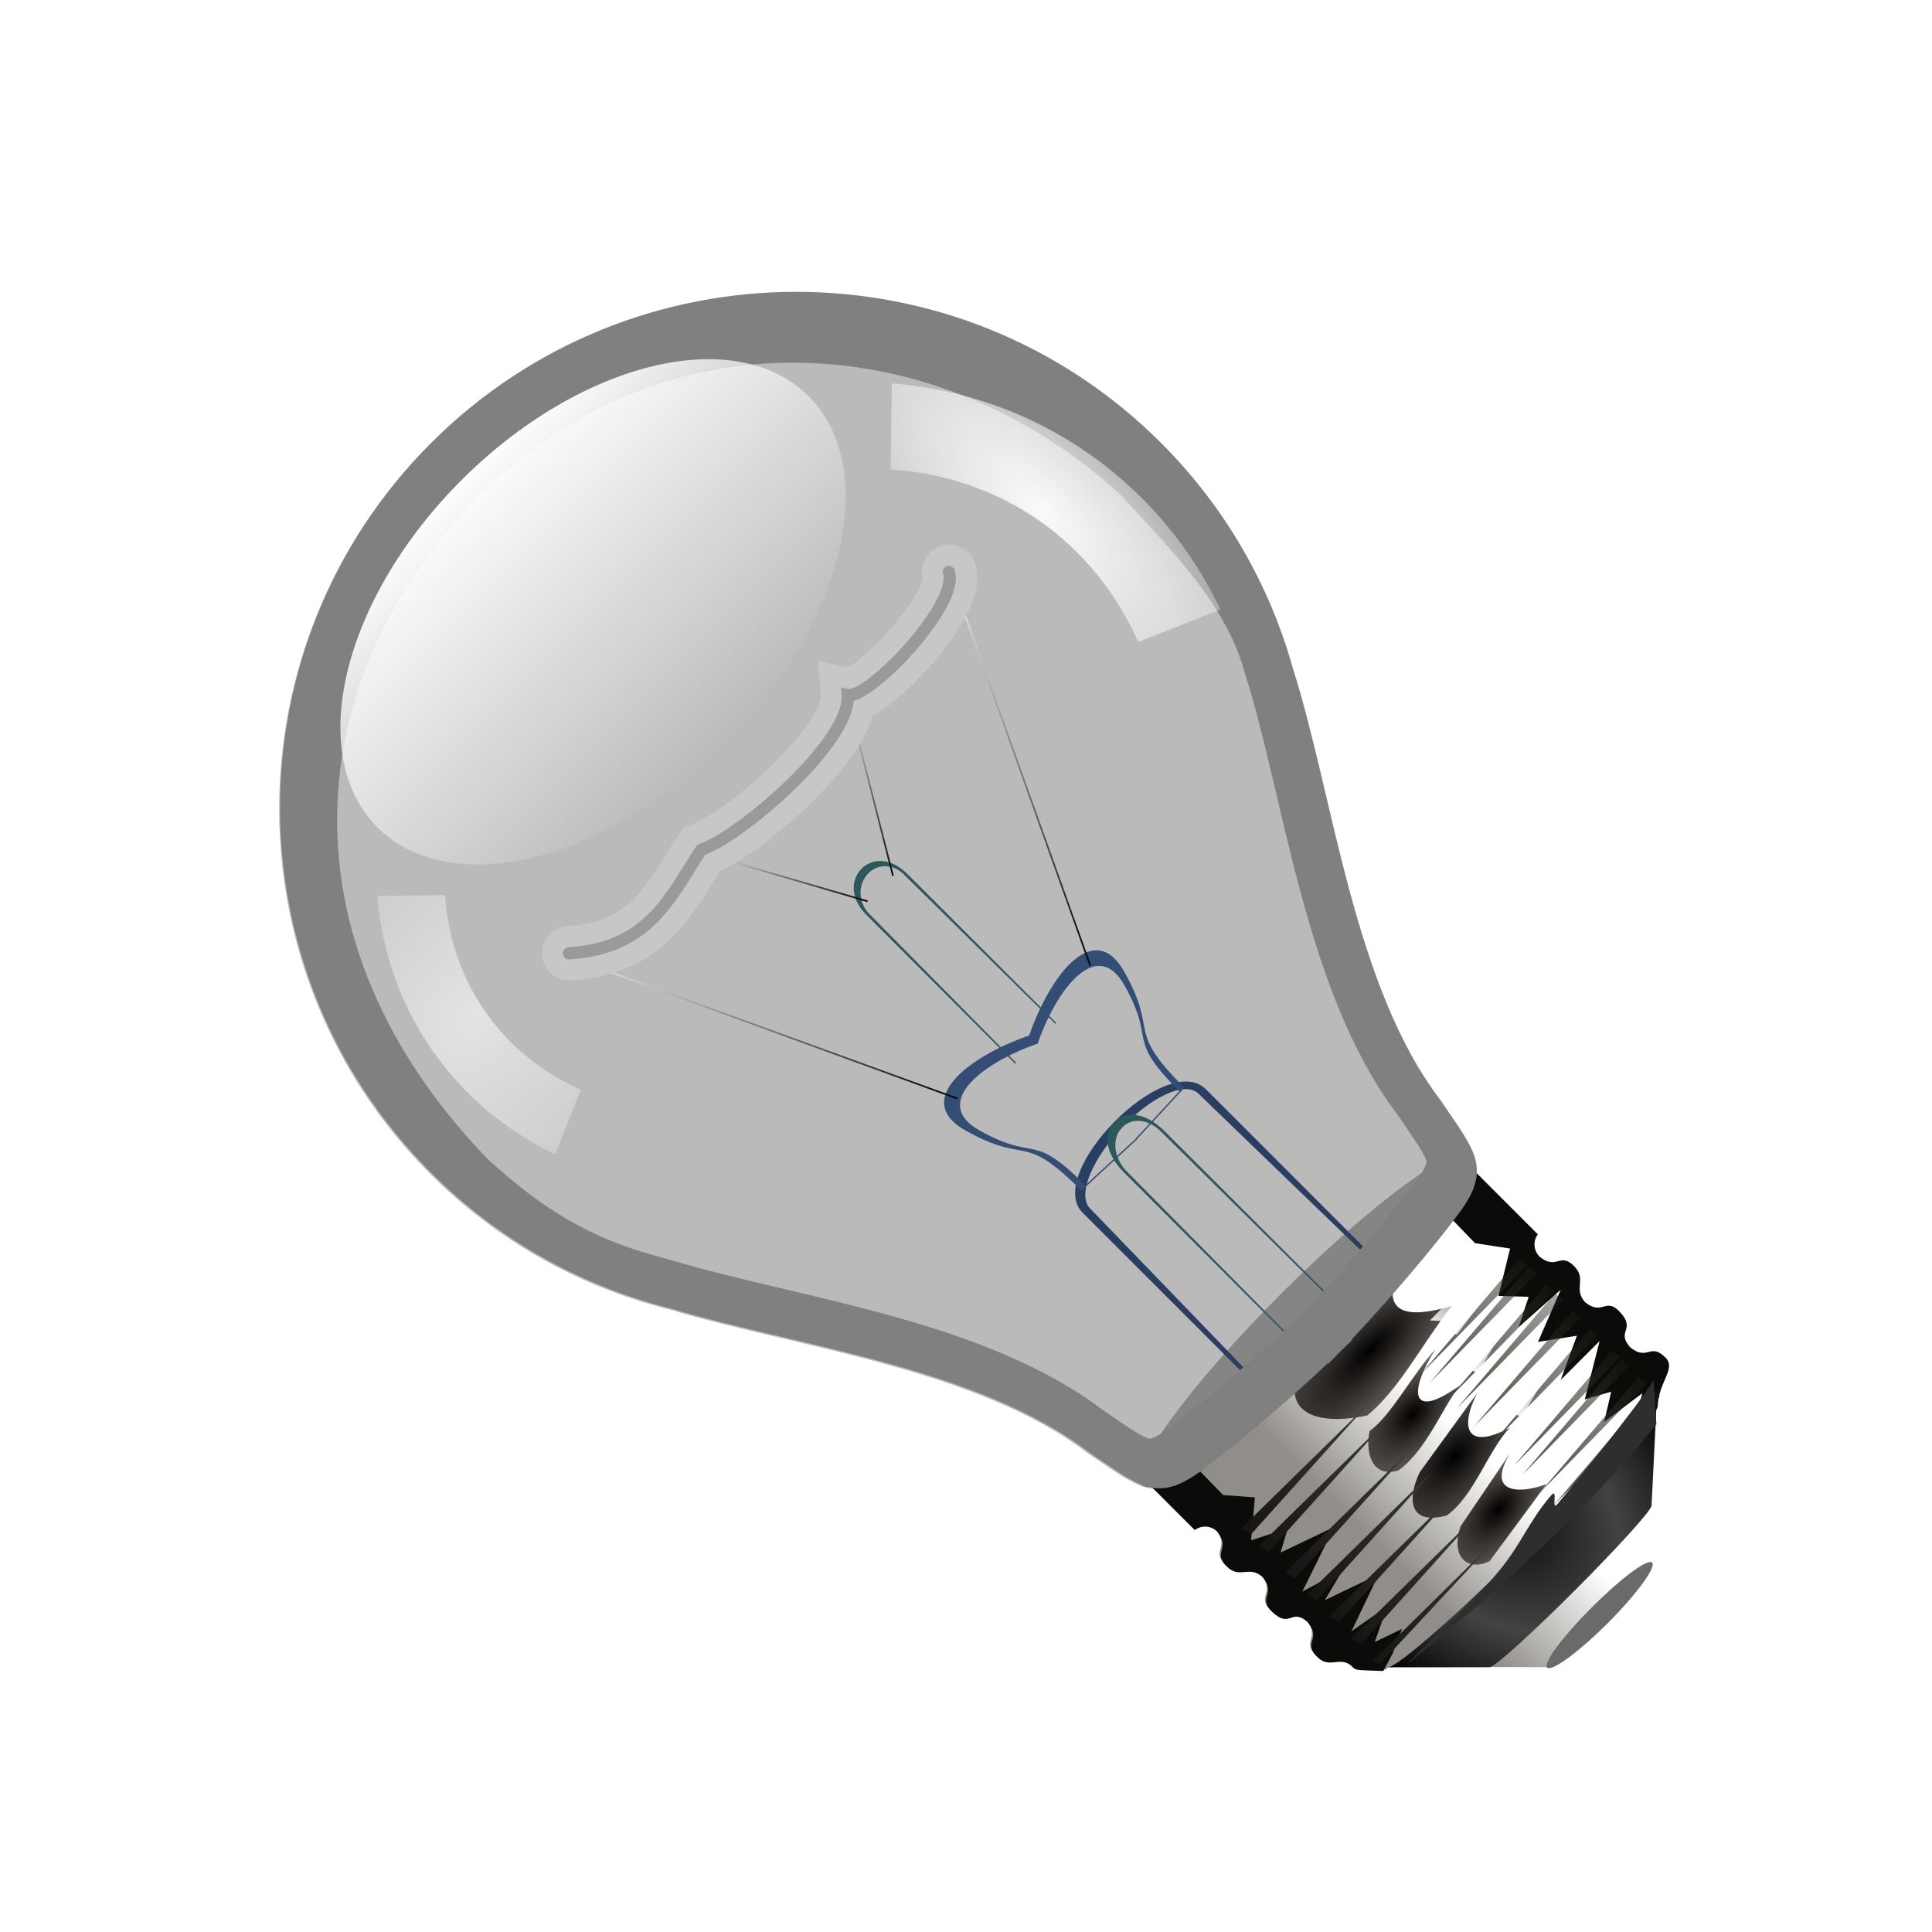 <?xml version="1.0" encoding="UTF-8" standalone="no"?>
<!-- Created with Inkscape (http://www.inkscape.org/) -->

<svg
   xmlns:dc="http://purl.org/dc/elements/1.1/"
   xmlns:cc="http://creativecommons.org/ns#"
   xmlns:rdf="http://www.w3.org/1999/02/22-rdf-syntax-ns#"
   xmlns:svg="http://www.w3.org/2000/svg"
   xmlns="http://www.w3.org/2000/svg"
   xmlns:xlink="http://www.w3.org/1999/xlink"
   xmlns:sodipodi="http://sodipodi.sourceforge.net/DTD/sodipodi-0.dtd"
   xmlns:inkscape="http://www.inkscape.org/namespaces/inkscape"
   width="256"
   height="256"
   id="svg2"
   version="1.1"
   inkscape:version="0.48.2 r9819"
   sodipodi:docname="ARSnova_aus.svg"
   inkscape:export-filename="/home/pcvolkmer/Dokumente/ARSnova/ARSnova_aus.png"
   inkscape:export-xdpi="90"
   inkscape:export-ydpi="90">
  <defs
     id="defs4">
    <linearGradient
       id="linearGradient3816">
      <stop
         id="stop3818"
         offset="0"
         style="stop-color:#ffffff;stop-opacity:1;" />
      <stop
         id="stop3822"
         offset="1"
         style="stop-color:#f5f5f5;stop-opacity:1;" />
    </linearGradient>
    <linearGradient
       id="linearGradient3794">
      <stop
         id="stop3814"
         offset="0"
         style="stop-color:#f0f0f0;stop-opacity:1;" />
      <stop
         style="stop-color:#f0f0f0;stop-opacity:1;"
         offset="0.25"
         id="stop3826" />
      <stop
         style="stop-color:#b6b6b6;stop-opacity:1;"
         offset="1"
         id="stop3798" />
    </linearGradient>
    <radialGradient
       inkscape:collect="always"
       xlink:href="#linearGradient3816"
       id="radialGradient3802"
       cx="127.5"
       cy="794.335"
       fx="127.5"
       fy="794.335"
       r="127.5"
       gradientTransform="matrix(0.996,0,0,0.436,1.497,483.443)"
       gradientUnits="userSpaceOnUse" />
    <radialGradient
       inkscape:collect="always"
       xlink:href="#linearGradient3794"
       id="radialGradient3812"
       cx="127.5"
       cy="1073.589"
       fx="127.5"
       fy="1073.589"
       r="127.5"
       gradientTransform="matrix(1.324,0,0,0.708,-40.339,256.859)"
       gradientUnits="userSpaceOnUse" />
    <radialGradient
       inkscape:collect="always"
       xlink:href="#linearGradient2923"
       id="radialGradient3697"
       gradientUnits="userSpaceOnUse"
       gradientTransform="matrix(0.458,0,0,0.689,67.583,-200.677)"
       cx="-7"
       cy="455.308"
       fx="-7"
       fy="455.308"
       r="30.969" />
    <linearGradient
       id="linearGradient2923">
      <stop
         style="stop-color:#000000;stop-opacity:1;"
         offset="0"
         id="stop2925" />
      <stop
         id="stop2931"
         offset="0.535"
         style="stop-color:#434343;stop-opacity:1;" />
      <stop
         style="stop-color:#000000;stop-opacity:1;"
         offset="1"
         id="stop2927" />
    </linearGradient>
    <linearGradient
       inkscape:collect="always"
       xlink:href="#linearGradient2915"
       id="linearGradient3694"
       gradientUnits="userSpaceOnUse"
       gradientTransform="matrix(0.458,0,0,0.458,67.583,-114.052)"
       x1="-24.796"
       y1="488.734"
       x2="-2.207"
       y2="488.734" />
    <linearGradient
       id="linearGradient2915">
      <stop
         style="stop-color:#918e89;stop-opacity:1;"
         offset="0"
         id="stop2917" />
      <stop
         style="stop-color:#ffffff;stop-opacity:1;"
         offset="1"
         id="stop2919" />
    </linearGradient>
    <mask
       maskUnits="userSpaceOnUse"
       id="mask4734">
      <path
         inkscape:connector-curvature="0"
         id="path4736"
         d="m -149.328,230.115 c -45.805,0 -82.969,37.164 -82.969,82.969 0,15.38 4.196,29.788 11.498,42.142 0.173,0.293 0.325,0.593 0.502,0.884 10.075,18.556 28.083,41.46 31.003,63.512 1.863,9.459 1.751,13.585 10.709,14.916 7.583,1.127 18.168,1.893 26.581,2.151 l 0,0.12 c 0.849,0 1.788,-0.032 2.725,-0.048 0.937,0.016 1.876,0.048 2.725,0.048 l 0,-0.12 c 8.413,-0.258 18.998,-1.024 26.581,-2.151 8.957,-1.331 8.822,-5.456 10.685,-14.916 3.039,-22.957 22.476,-46.845 32.246,-65.782 6.805,-12.039 10.709,-25.949 10.709,-40.755 0,-45.805 -37.188,-82.969 -82.993,-82.969 z"
         style="opacity:0.959;fill:url(#linearGradient4738);fill-opacity:1;stroke:none" />
    </mask>
    <linearGradient
       inkscape:collect="always"
       xlink:href="#linearGradient4708"
       id="linearGradient4738"
       gradientUnits="userSpaceOnUse"
       x1="-149.316"
       y1="230.115"
       x2="-149.316"
       y2="436.968" />
    <linearGradient
       inkscape:collect="always"
       id="linearGradient4708">
      <stop
         style="stop-color:#ffffff;stop-opacity:1;"
         offset="0"
         id="stop4710" />
      <stop
         style="stop-color:#ffffff;stop-opacity:0;"
         offset="1"
         id="stop4712" />
    </linearGradient>
    <mask
       maskUnits="userSpaceOnUse"
       id="mask4728">
      <path
         inkscape:connector-curvature="0"
         id="path4730"
         d="m 398.587,118.956 c -44.734,0 -81.028,56.067 -81.028,125.172 0,23.204 4.097,44.94 11.229,63.578 0.169,0.443 0.317,0.895 0.49,1.334 9.839,27.995 27.427,62.55 30.278,95.817 1.819,14.271 1.71,20.495 10.458,22.503 7.405,1.7 17.743,2.856 25.959,3.246 l 0,0.18 c 0.829,0 1.746,-0.048 2.661,-0.072 0.915,0.025 1.832,0.072 2.661,0.072 l 0,-0.18 c 8.216,-0.389 18.554,-1.546 25.959,-3.246 8.748,-2.008 8.616,-8.232 10.435,-22.503 2.968,-34.634 21.95,-70.673 31.492,-99.243 6.645,-18.162 10.458,-39.148 10.458,-61.486 0,-69.105 -36.318,-125.172 -81.052,-125.172 z"
         style="opacity:0.959;fill:url(#linearGradient4732);fill-opacity:1;stroke:none" />
    </mask>
    <linearGradient
       inkscape:collect="always"
       xlink:href="#linearGradient4708"
       id="linearGradient4732"
       gradientUnits="userSpaceOnUse"
       x1="-149.316"
       y1="230.115"
       x2="-149.316"
       y2="436.968"
       gradientTransform="matrix(0.977,0,0,1.509,544.422,-228.209)" />
    <clipPath
       clipPathUnits="userSpaceOnUse"
       id="clipPath3104">
      <path
         inkscape:connector-curvature="0"
         sodipodi:nodetypes="cccscscscccsccscscscccssccccscccccsc"
         id="path3106"
         d="m -43.781,455.062 0,10.625 c 1.338,0.197 2.375,1.327 2.375,2.719 -0.393,3.611 -2.98,1.673 -2.875,5.188 0.084,2.802 2.697,2.221 2.875,5.156 -0.393,3.611 -3.05,1.677 -2.875,5.188 0.191,3.821 2.649,1.528 2.875,5.062 -0.393,3.611 -2.98,1.642 -2.875,5.156 0.084,2.802 2.971,2.259 2.875,5.188 0,0.673 0.487,1.035 3.469,4.25 l 0.5,0 c 1.545,1.061 14.393,1.906 30,1.906 15.607,0 28.83,-0.221 30.375,-1.281 l -0.031,0 c 2.884,-2.704 6.406,-2.11 6.406,-4.656 0,-3.5 -2.451,-1.545 -2.844,-5.156 0.226,-3.534 2.653,-1.273 2.844,-5.094 0.175,-3.51 -2.451,-1.545 -2.844,-5.156 0.178,-2.936 2.76,-2.385 2.844,-5.188 0.105,-3.515 -2.451,-1.545 -2.844,-5.156 2e-5,-1.392 1.006,-2.553 2.344,-2.75 l 0,-15.781 c 0,1.395 -16.25,2.531 -36.25,2.531 -20,-10e-6 -36.219,-1.136 -36.219,-2.531 0,-0.078 0.058,-0.143 0.156,-0.219 l -0.281,0 z m 18,60.094 6.656,6.688 c 0.443,0.316 5.509,0.562 11.687,0.562 5.974,0 10.903,-0.261 11.625,-0.562 l 0.031,0 c 0.04,-0.021 0.062,-0.042 0.062,-0.062 l 6.594,-6.562 -0.062,0 c -1.134,0.474 -8.863,0.844 -18.25,0.844 -9.709,-5e-5 -17.647,-0.41 -18.344,-0.906 z"
         style="fill:url(#linearGradient3108);fill-opacity:1;stroke:none" />
    </clipPath>
    <filter
       color-interpolation-filters="sRGB"
       inkscape:collect="always"
       id="filter3094">
      <feGaussianBlur
         inkscape:collect="always"
         stdDeviation="2.175"
         id="feGaussianBlur3096" />
    </filter>
    <mask
       maskUnits="userSpaceOnUse"
       id="mask4722">
      <path
         inkscape:connector-curvature="0"
         id="path4724"
         d="m -149.328,230.115 c -45.805,0 -82.969,37.164 -82.969,82.969 0,15.38 4.196,29.788 11.498,42.142 0.173,0.293 0.325,0.593 0.502,0.884 10.075,18.556 28.083,41.46 31.003,63.512 1.863,9.459 1.751,13.585 10.709,14.916 7.583,1.127 18.168,1.893 26.581,2.151 l 0,0.12 c 0.849,0 1.788,-0.032 2.725,-0.048 0.937,0.016 1.876,0.048 2.725,0.048 l 0,-0.12 c 8.413,-0.258 18.998,-1.024 26.581,-2.151 8.957,-1.331 8.822,-5.456 10.685,-14.916 3.039,-22.957 22.476,-46.845 32.246,-65.782 6.805,-12.039 10.709,-25.949 10.709,-40.755 0,-45.805 -37.188,-82.969 -82.993,-82.969 z"
         style="opacity:0.959;fill:url(#linearGradient4726);fill-opacity:1;stroke:none" />
    </mask>
    <linearGradient
       inkscape:collect="always"
       xlink:href="#linearGradient4708"
       id="linearGradient4726"
       gradientUnits="userSpaceOnUse"
       x1="-149.316"
       y1="230.115"
       x2="-149.316"
       y2="436.968" />
    <filter
       color-interpolation-filters="sRGB"
       inkscape:collect="always"
       id="filter3159"
       x="-0.03"
       width="1.059"
       y="-0.713"
       height="2.426">
      <feGaussianBlur
         inkscape:collect="always"
         stdDeviation="0.892"
         id="feGaussianBlur3161" />
    </filter>
    <radialGradient
       inkscape:collect="always"
       xlink:href="#linearGradient3171"
       id="radialGradient3183"
       cx="391.217"
       cy="464.116"
       fx="391.217"
       fy="464.116"
       r="14.826"
       gradientTransform="matrix(1.629,1.1627992e-6,-4.1420316e-7,0.58,-207.062,195.979)"
       gradientUnits="userSpaceOnUse" />
    <linearGradient
       id="linearGradient3171">
      <stop
         style="stop-color:#000000;stop-opacity:1;"
         offset="0"
         id="stop3173" />
      <stop
         style="stop-color:#2c231d;stop-opacity:0.675;"
         offset="1"
         id="stop3175" />
    </linearGradient>
    <filter
       color-interpolation-filters="sRGB"
       inkscape:collect="always"
       id="filter3437"
       x="-0.106"
       width="1.212"
       y="-0.278"
       height="1.556">
      <feGaussianBlur
         inkscape:collect="always"
         stdDeviation="1.263"
         id="feGaussianBlur3439" />
    </filter>
    <radialGradient
       inkscape:collect="always"
       xlink:href="#linearGradient3171"
       id="radialGradient3181"
       cx="388.824"
       cy="476.193"
       fx="388.824"
       fy="476.193"
       r="9.592"
       gradientTransform="matrix(1.265,-0.054,0.031,0.719,-78.797,155.907)"
       gradientUnits="userSpaceOnUse" />
    <linearGradient
       id="linearGradient16431">
      <stop
         style="stop-color:#000000;stop-opacity:1;"
         offset="0"
         id="stop16433" />
      <stop
         style="stop-color:#2c231d;stop-opacity:0.675;"
         offset="1"
         id="stop16435" />
    </linearGradient>
    <filter
       color-interpolation-filters="sRGB"
       inkscape:collect="always"
       id="filter3433"
       x="-0.167"
       width="1.333"
       y="-0.521"
       height="2.043">
      <feGaussianBlur
         inkscape:collect="always"
         stdDeviation="1.263"
         id="feGaussianBlur3435" />
    </filter>
    <radialGradient
       inkscape:collect="always"
       xlink:href="#linearGradient3171"
       id="radialGradient3179"
       cx="388.777"
       cy="486.113"
       fx="388.777"
       fy="486.113"
       r="10.063"
       gradientTransform="matrix(1.809,-0.08,0.042,0.956,-295.926,53.248)"
       gradientUnits="userSpaceOnUse" />
    <linearGradient
       id="linearGradient16440">
      <stop
         style="stop-color:#000000;stop-opacity:1;"
         offset="0"
         id="stop16442" />
      <stop
         style="stop-color:#2c231d;stop-opacity:0.675;"
         offset="1"
         id="stop16444" />
    </linearGradient>
    <filter
       color-interpolation-filters="sRGB"
       inkscape:collect="always"
       id="filter3429"
       x="-0.158"
       width="1.317"
       y="-0.446"
       height="1.892">
      <feGaussianBlur
         inkscape:collect="always"
         stdDeviation="1.263"
         id="feGaussianBlur3431" />
    </filter>
    <radialGradient
       inkscape:collect="always"
       xlink:href="#linearGradient3171"
       id="radialGradient3177"
       cx="387.913"
       cy="496.805"
       fx="387.913"
       fy="496.805"
       r="9.337"
       gradientTransform="matrix(1.283,-0.082,0.045,0.711,-93.338,176.457)"
       gradientUnits="userSpaceOnUse" />
    <linearGradient
       id="linearGradient16449">
      <stop
         style="stop-color:#000000;stop-opacity:1;"
         offset="0"
         id="stop16451" />
      <stop
         style="stop-color:#2c231d;stop-opacity:0.675;"
         offset="1"
         id="stop16453" />
    </linearGradient>
    <filter
       color-interpolation-filters="sRGB"
       inkscape:collect="always"
       id="filter3425"
       x="-0.171"
       width="1.343"
       y="-0.572"
       height="2.144">
      <feGaussianBlur
         inkscape:collect="always"
         stdDeviation="1.263"
         id="feGaussianBlur3427" />
    </filter>
    <linearGradient
       inkscape:collect="always"
       xlink:href="#linearGradient4510"
       id="linearGradient4516"
       x1="-38.719"
       y1="486.375"
       x2="-9.812"
       y2="486.375"
       gradientUnits="userSpaceOnUse"
       gradientTransform="translate(433.89,0)" />
    <linearGradient
       id="linearGradient4510">
      <stop
         style="stop-color:#141412;stop-opacity:1;"
         offset="0"
         id="stop4512" />
      <stop
         style="stop-color:#403d38;stop-opacity:1;"
         offset="1"
         id="stop4514" />
    </linearGradient>
    <filter
       color-interpolation-filters="sRGB"
       inkscape:collect="always"
       id="filter4242"
       x="-0.051"
       width="1.101"
       y="-0.813"
       height="2.626">
      <feGaussianBlur
         inkscape:collect="always"
         stdDeviation="0.609"
         id="feGaussianBlur4244" />
    </filter>
    <linearGradient
       inkscape:collect="always"
       xlink:href="#linearGradient4518"
       id="linearGradient4524"
       x1="-0.528"
       y1="487.688"
       x2="24.066"
       y2="487.688"
       gradientUnits="userSpaceOnUse"
       gradientTransform="translate(433.89,0)" />
    <linearGradient
       id="linearGradient4518">
      <stop
         style="stop-color:#545148;stop-opacity:1;"
         offset="0"
         id="stop4520" />
      <stop
         style="stop-color:#1e1d19;stop-opacity:0.382;"
         offset="1"
         id="stop4522" />
    </linearGradient>
    <filter
       color-interpolation-filters="sRGB"
       inkscape:collect="always"
       id="filter4214">
      <feGaussianBlur
         inkscape:collect="always"
         stdDeviation="0.609"
         id="feGaussianBlur4216" />
    </filter>
    <linearGradient
       inkscape:collect="always"
       xlink:href="#linearGradient4256"
       id="linearGradient4526"
       gradientUnits="userSpaceOnUse"
       x1="4.495"
       y1="478.237"
       x2="19.477"
       y2="478.237"
       gradientTransform="translate(433.89,0)" />
    <linearGradient
       inkscape:collect="always"
       id="linearGradient4256">
      <stop
         style="stop-color:#ffffff;stop-opacity:1;"
         offset="0"
         id="stop4258" />
      <stop
         style="stop-color:#ffffff;stop-opacity:0;"
         offset="1"
         id="stop4260" />
    </linearGradient>
    <filter
       color-interpolation-filters="sRGB"
       inkscape:collect="always"
       id="filter4501">
      <feGaussianBlur
         inkscape:collect="always"
         stdDeviation="0.631"
         id="feGaussianBlur4503" />
    </filter>
    <filter
       color-interpolation-filters="sRGB"
       inkscape:collect="always"
       id="filter4579"
       x="-0.029"
       width="1.057"
       y="-0.297"
       height="1.594">
      <feGaussianBlur
         inkscape:collect="always"
         stdDeviation="0.71"
         id="feGaussianBlur4581" />
    </filter>
    <radialGradient
       inkscape:collect="always"
       xlink:href="#linearGradient4696"
       id="radialGradient3701"
       gradientUnits="userSpaceOnUse"
       gradientTransform="matrix(1,0,0,1.029,0,-17.422)"
       cx="-149.316"
       cy="323.597"
       fx="-145.72"
       fy="369.035"
       r="82.981" />
    <linearGradient
       id="linearGradient4696">
      <stop
         style="stop-color:#ffffff;stop-opacity:0.102;"
         offset="0"
         id="stop4698" />
      <stop
         style="stop-color:#616161;stop-opacity:0.208;"
         offset="1"
         id="stop4700" />
    </linearGradient>
    <mask
       maskUnits="userSpaceOnUse"
       id="mask4716">
      <path
         inkscape:connector-curvature="0"
         id="path4718"
         d="m -149.328,230.115 c -45.805,0 -82.969,37.164 -82.969,82.969 0,15.38 4.196,29.788 11.498,42.142 0.173,0.293 0.325,0.593 0.502,0.884 10.075,18.556 28.083,41.46 31.003,63.512 1.863,9.459 1.751,13.585 10.709,14.916 7.583,1.127 18.168,1.893 26.581,2.151 l 0,0.12 c 0.849,0 1.788,-0.032 2.725,-0.048 0.937,0.016 1.876,0.048 2.725,0.048 l 0,-0.12 c 8.413,-0.258 18.998,-1.024 26.581,-2.151 8.957,-1.331 8.822,-5.456 10.685,-14.916 3.039,-22.957 22.476,-46.845 32.246,-65.782 6.805,-12.039 10.709,-25.949 10.709,-40.755 0,-45.805 -37.188,-82.969 -82.993,-82.969 z"
         style="opacity:0.959;fill:url(#linearGradient4720);fill-opacity:1;stroke:none" />
    </mask>
    <linearGradient
       inkscape:collect="always"
       xlink:href="#linearGradient4708"
       id="linearGradient4720"
       gradientUnits="userSpaceOnUse"
       x1="-149.316"
       y1="230.115"
       x2="-149.316"
       y2="436.968" />
    <clipPath
       clipPathUnits="userSpaceOnUse"
       id="clipPath4995">
      <path
         inkscape:connector-curvature="0"
         style="fill:#545454;fill-opacity:1;stroke:none"
         d="m -393.357,109.354 c 0,-11.543 36.649,-11.885 36.649,0 l 0,51.699 -36.649,0 0,-51.699 z"
         id="path4997"
         sodipodi:nodetypes="ccccc" />
    </clipPath>
    <filter
       color-interpolation-filters="sRGB"
       inkscape:collect="always"
       id="filter4991">
      <feGaussianBlur
         inkscape:collect="always"
         stdDeviation="1.231"
         id="feGaussianBlur4993" />
    </filter>
    <clipPath
       clipPathUnits="userSpaceOnUse"
       id="clipPath16494">
      <path
         inkscape:connector-curvature="0"
         style="fill:#545454;fill-opacity:1;stroke:none"
         d="m -393.357,109.354 c 0,-11.543 36.649,-11.885 36.649,0 l 0,51.699 -36.649,0 0,-51.699 z"
         id="path16496"
         sodipodi:nodetypes="ccccc" />
    </clipPath>
    <filter
       color-interpolation-filters="sRGB"
       inkscape:collect="always"
       id="filter5113"
       x="-0.324"
       width="1.647"
       y="-0.218"
       height="1.435">
      <feGaussianBlur
         inkscape:collect="always"
         stdDeviation="5.486"
         id="feGaussianBlur5115" />
    </filter>
    <clipPath
       clipPathUnits="userSpaceOnUse"
       id="clipPath5163">
      <path
         inkscape:connector-curvature="0"
         id="path5165"
         d="m -197.281,61.344 c -7.429,-0.059 -12.241,3.288 -9.656,12.406 5.524,19.486 11.031,10.954 11.031,34.75 l 19.625,0.781 0,0.062 0.781,-0.031 0.781,0.031 0,-0.062 19.625,-0.781 c 0,-23.796 5.508,-15.264 11.031,-34.75 4.787,-16.886 -15.724,-13.962 -31.438,-6.312 -7.228,-3.519 -15.453,-6.044 -21.781,-6.094 z"
         style="fill:none;stroke:#000000;stroke-width:1px;stroke-linecap:butt;stroke-linejoin:miter;stroke-opacity:1" />
    </clipPath>
    <filter
       color-interpolation-filters="sRGB"
       inkscape:collect="always"
       id="filter5159"
       x="-0.076"
       width="1.152"
       y="-0.102"
       height="1.204">
      <feGaussianBlur
         inkscape:collect="always"
         stdDeviation="2.042"
         id="feGaussianBlur5161" />
    </filter>
    <clipPath
       clipPathUnits="userSpaceOnUse"
       id="clipPath16504">
      <path
         inkscape:connector-curvature="0"
         style="fill:#545454;fill-opacity:1;stroke:none"
         d="m -393.357,109.354 c 0,-11.543 36.649,-11.885 36.649,0 l 0,51.699 -36.649,0 0,-51.699 z"
         id="path16506"
         sodipodi:nodetypes="ccccc" />
    </clipPath>
    <linearGradient
       inkscape:collect="always"
       xlink:href="#linearGradient15999"
       id="linearGradient3673"
       gradientUnits="userSpaceOnUse"
       x1="44.108"
       y1="49.982"
       x2="57.695"
       y2="49.982" />
    <linearGradient
       id="linearGradient15999">
      <stop
         style="stop-color:#ffffff;stop-opacity:1;"
         offset="0"
         id="stop16001" />
      <stop
         style="stop-color:#000000;stop-opacity:1;"
         offset="1"
         id="stop16003" />
    </linearGradient>
    <linearGradient
       inkscape:collect="always"
       xlink:href="#linearGradient15999"
       id="linearGradient3670"
       gradientUnits="userSpaceOnUse"
       x1="56.421"
       y1="43.35"
       x2="63.288"
       y2="43.35" />
    <linearGradient
       id="linearGradient16517">
      <stop
         style="stop-color:#ffffff;stop-opacity:1;"
         offset="0"
         id="stop16519" />
      <stop
         style="stop-color:#000000;stop-opacity:1;"
         offset="1"
         id="stop16521" />
    </linearGradient>
    <linearGradient
       inkscape:collect="always"
       xlink:href="#linearGradient15983"
       id="linearGradient3667"
       gradientUnits="userSpaceOnUse"
       x1="71.405"
       y1="50.057"
       x2="85.142"
       y2="50.057" />
    <linearGradient
       id="linearGradient15983">
      <stop
         style="stop-color:#000000;stop-opacity:1;"
         offset="0"
         id="stop15985" />
      <stop
         style="stop-color:#ffffff;stop-opacity:1;"
         offset="1"
         id="stop15987" />
    </linearGradient>
    <linearGradient
       inkscape:collect="always"
       xlink:href="#linearGradient15983"
       id="linearGradient3664"
       gradientUnits="userSpaceOnUse"
       x1="65.812"
       y1="43.05"
       x2="73.578"
       y2="43.05" />
    <linearGradient
       id="linearGradient16528">
      <stop
         style="stop-color:#000000;stop-opacity:1;"
         offset="0"
         id="stop16530" />
      <stop
         style="stop-color:#ffffff;stop-opacity:1;"
         offset="1"
         id="stop16532" />
    </linearGradient>
    <filter
       color-interpolation-filters="sRGB"
       inkscape:collect="always"
       x="-0.109"
       width="1.218"
       y="-0.796"
       height="2.592"
       id="filter15979">
      <feGaussianBlur
         inkscape:collect="always"
         stdDeviation="1.939"
         id="feGaussianBlur15981" />
    </filter>
    <clipPath
       clipPathUnits="userSpaceOnUse"
       id="clipPath3288">
      <path
         inkscape:connector-curvature="0"
         style="fill:#2e2e2e;fill-opacity:1;stroke:none"
         d="m 64.356,2.918 c -20.968,0 -37.98,17.012 -37.98,37.98 0,7.04 1.921,13.636 5.263,19.291 0.079,0.134 0.149,0.272 0.23,0.405 4.612,8.494 12.855,18.979 14.192,29.073 0.853,4.33 0.802,6.219 4.902,6.828 3.471,0.516 8.317,0.867 12.168,0.985 l 0,0.055 c 0.389,0 0.818,-0.014 1.247,-0.022 0.429,0.007 0.859,0.022 1.247,0.022 l 0,-0.055 c 3.851,-0.118 8.697,-0.469 12.168,-0.985 4.1,-0.609 4.038,-2.498 4.891,-6.828 C 84.076,79.157 92.973,68.222 97.445,59.554 c 3.115,-5.511 4.902,-11.878 4.902,-18.656 0,-20.968 -17.023,-37.98 -37.991,-37.98 z"
         id="path3290" />
    </clipPath>
    <filter
       color-interpolation-filters="sRGB"
       inkscape:collect="always"
       id="filter3284">
      <feGaussianBlur
         inkscape:collect="always"
         stdDeviation="2.087"
         id="feGaussianBlur3286" />
    </filter>
    <linearGradient
       inkscape:collect="always"
       xlink:href="#linearGradient5590"
       id="linearGradient4842"
       x1="-136.184"
       y1="280.515"
       x2="-136.184"
       y2="341.05"
       gradientUnits="userSpaceOnUse" />
    <linearGradient
       id="linearGradient5590"
       inkscape:collect="always">
      <stop
         id="stop5592"
         offset="0"
         style="stop-color:#ffffff;stop-opacity:1" />
      <stop
         id="stop5594"
         offset="1"
         style="stop-color:#ffffff;stop-opacity:0;" />
    </linearGradient>
    <radialGradient
       inkscape:collect="always"
       xlink:href="#linearGradient5542"
       id="radialGradient3659"
       gradientUnits="userSpaceOnUse"
       gradientTransform="matrix(1.848,8.7450358e-8,-2.3024248e-7,4.225,-76.66,-126.274)"
       cx="91.625"
       cy="38.938"
       fx="91.625"
       fy="38.938"
       r="6.5" />
    <linearGradient
       inkscape:collect="always"
       id="linearGradient5542">
      <stop
         style="stop-color:#ffffff;stop-opacity:1;"
         offset="0"
         id="stop5544" />
      <stop
         style="stop-color:#ffffff;stop-opacity:0;"
         offset="1"
         id="stop5546" />
    </linearGradient>
    <filter
       color-interpolation-filters="sRGB"
       inkscape:collect="always"
       x="-0.335"
       width="1.67"
       y="-0.135"
       height="1.269"
       id="filter17966">
      <feGaussianBlur
         inkscape:collect="always"
         stdDeviation="1.618"
         id="feGaussianBlur17968" />
    </filter>
    <radialGradient
       inkscape:collect="always"
       xlink:href="#linearGradient5542"
       id="radialGradient3656"
       gradientUnits="userSpaceOnUse"
       gradientTransform="matrix(-4.875,0.257,0.175,3.318,476.904,-117.652)"
       cx="91.625"
       cy="38.938"
       fx="91.625"
       fy="38.938"
       r="6.5" />
    <filter
       color-interpolation-filters="sRGB"
       inkscape:collect="always"
       x="-0.335"
       width="1.67"
       y="-0.135"
       height="1.269"
       id="filter17962">
      <feGaussianBlur
         inkscape:collect="always"
         stdDeviation="1.272"
         id="feGaussianBlur17964" />
    </filter>
    <radialGradient
       r="6.5"
       fy="38.938"
       fx="91.625"
       cy="38.938"
       cx="91.625"
       gradientTransform="matrix(-4.875,0.257,0.175,3.318,476.904,-117.652)"
       gradientUnits="userSpaceOnUse"
       id="radialGradient16592"
       xlink:href="#linearGradient5542"
       inkscape:collect="always" />
    <linearGradient
       inkscape:collect="always"
       xlink:href="#linearGradient15983"
       id="linearGradient3406"
       gradientUnits="userSpaceOnUse"
       x1="65.812"
       y1="43.05"
       x2="73.578"
       y2="43.05"
       gradientTransform="matrix(1.273,-1.273,1.273,1.273,-28.513,933.268)" />
    <linearGradient
       inkscape:collect="always"
       xlink:href="#linearGradient15983"
       id="linearGradient3409"
       gradientUnits="userSpaceOnUse"
       x1="71.405"
       y1="50.057"
       x2="85.142"
       y2="50.057"
       gradientTransform="matrix(1.273,-1.273,1.273,1.273,-28.513,933.268)" />
    <linearGradient
       inkscape:collect="always"
       xlink:href="#linearGradient15999"
       id="linearGradient3412"
       gradientUnits="userSpaceOnUse"
       x1="56.421"
       y1="43.35"
       x2="63.288"
       y2="43.35"
       gradientTransform="matrix(1.273,-1.273,1.273,1.273,-28.513,933.268)" />
    <linearGradient
       inkscape:collect="always"
       xlink:href="#linearGradient15999"
       id="linearGradient3415"
       gradientUnits="userSpaceOnUse"
       x1="44.108"
       y1="49.982"
       x2="57.695"
       y2="49.982"
       gradientTransform="matrix(1.273,-1.273,1.273,1.273,-28.513,933.268)" />
    <linearGradient
       inkscape:collect="always"
       xlink:href="#linearGradient2915"
       id="linearGradient3435"
       gradientUnits="userSpaceOnUse"
       gradientTransform="matrix(0.583,-0.583,0.583,0.583,-87.659,702.084)"
       x1="-24.796"
       y1="488.734"
       x2="-2.207"
       y2="488.734" />
    <radialGradient
       inkscape:collect="always"
       xlink:href="#linearGradient2923"
       id="radialGradient3438"
       gradientUnits="userSpaceOnUse"
       gradientTransform="matrix(0.583,-0.583,0.877,0.877,-197.914,591.829)"
       cx="-7"
       cy="455.308"
       fx="-7"
       fy="455.308"
       r="30.969" />
    <radialGradient
       inkscape:collect="always"
       xlink:href="#linearGradient4696"
       id="radialGradient4210"
       gradientUnits="userSpaceOnUse"
       gradientTransform="matrix(1,0,0,1.029,0,-17.422)"
       cx="-149.316"
       cy="323.597"
       fx="-145.72"
       fy="369.035"
       r="82.981" />
  </defs>
  <sodipodi:namedview
     id="base"
     pagecolor="#ffffff"
     bordercolor="#666666"
     borderopacity="1.0"
     inkscape:pageopacity="0.0"
     inkscape:pageshadow="2"
     inkscape:zoom="2.8"
     inkscape:cx="15.147609"
     inkscape:cy="120"
     inkscape:document-units="px"
     inkscape:current-layer="layer1"
     showgrid="false"
     inkscape:window-width="1920"
     inkscape:window-height="1028"
     inkscape:window-x="-8"
     inkscape:window-y="-4"
     inkscape:window-maximized="1">
    <inkscape:grid
       type="xygrid"
       id="grid3006"
       empspacing="5"
       visible="true"
       enabled="true"
       snapvisiblegridlinesonly="true" />
  </sodipodi:namedview>
  <g
     inkscape:label="Ebene 1"
     inkscape:groupmode="layer"
     id="layer1"
     transform="translate(0,-796.362)">
    <g
       id="g3161">
      <path
         transform="matrix(1.144,-1.144,1.432,1.432,-93.053,1109.443)"
         d="m 195.97,44.698 c 0,1.324 -8.586,2.397 -19.177,2.397 -10.591,0 -19.177,-1.073 -19.177,-2.397 0,-1.324 8.586,-2.397 19.177,-2.397 10.591,0 19.177,1.073 19.177,2.397 z"
         sodipodi:ry="2.3971803"
         sodipodi:rx="19.177443"
         sodipodi:cy="44.697983"
         sodipodi:cx="176.79205"
         id="path4940"
         style="fill:#545454;fill-opacity:1;stroke:none"
         sodipodi:type="arc" />
      <path
         inkscape:connector-curvature="0"
         sodipodi:nodetypes="cssccccccssscccsccccc"
         id="path4583"
         d="m 57.004,855.22 c -26.688,26.688 -26.688,69.993 -10e-7,96.681 8.961,8.961 19.81,14.918 31.262,17.861 0.272,0.07 0.528,0.152 0.801,0.218 16.682,4.942 40.528,7.807 55.077,18.954 4.482,3.007 7,5.07 10.032,4.716 -0.114,0.226 -0.183,0.431 -0.2,0.564 l -0.164,0.164 42.423,-42.168 c 0.025,0.025 0.03,0.066 0.036,0.109 -0.007,-0.043 -0.029,-0.066 -0.055,-0.091 -0.025,-0.025 -0.048,-0.048 -0.091,-0.055 -0.126,-0.02 -0.349,0.052 -0.619,0.182 0.37,-3.044 -1.734,-5.533 -4.752,-10.032 -11.605,-15.146 -14.195,-40.391 -19.536,-57.116 -3.05,-10.979 -8.889,-21.379 -17.515,-30.006 -26.688,-26.688 -70.011,-26.669 -96.699,0.018 z m 139.122,96.954 c 0.043,0.007 0.084,0.011 0.109,0.036 l -0.073,-0.073 -0.036,0.036 z"
         style="fill:#9c9c9c;fill-opacity:0.689;stroke:none" />
      <path
         inkscape:connector-curvature="0"
         sodipodi:nodetypes="cccscccccsc"
         id="path2900"
         d="m 183.304,1017.291 14.152,-0.013 0.018,-0.018 c 0.695,-0.117 5.994,-3.861 11.651,-9.518 5.469,-5.469 9.312,-10.839 9.697,-11.775 l 0.036,-0.036 -0.013,-0.013 c 0.018,-0.056 0.02,-0.09 2.8e-4,-0.109 l 0.709,-14.439 c -1.707,0.674 -9.898,7.88 -19.307,17.289 -9.409,9.409 -16.203,16.169 -16.943,18.634 z"
         style="fill:url(#radialGradient3438);fill-opacity:1;stroke:none" />
      <path
         inkscape:connector-curvature="0"
         sodipodi:nodetypes="cccscscscccsccscscscccssccccscccccsc"
         id="path2898"
         d="m 151.967,992.727 6.19,6.19 c 0.894,-0.665 2.157,-0.611 2.968,0.2 1.875,2.333 -0.762,2.711 1.347,4.698 1.681,1.584 2.865,-0.278 4.679,1.329 1.875,2.333 -0.8,2.754 1.347,4.697 2.337,2.115 2.434,-0.653 4.625,1.274 1.875,2.333 -0.78,2.693 1.329,4.679 1.681,1.584 3.047,-0.415 4.697,1.347 0.392,0.392 0.887,0.319 4.497,0.455 l 0.291,-0.291 c 1.518,-0.282 9.496,-7.275 18.59,-16.368 9.093,-9.093 16.669,-16.926 16.951,-18.444 l -0.018,0.018 c 0.105,-3.256 2.503,-4.962 1.02,-6.445 -2.039,-2.039 -2.328,0.528 -4.661,-1.347 -1.927,-2.191 0.804,-2.287 -1.311,-4.625 -1.943,-2.147 -2.328,0.528 -4.661,-1.347 -1.607,-1.814 0.218,-2.998 -1.366,-4.679 -1.987,-2.109 -2.328,0.528 -4.661,-1.347 -0.811,-0.811 -0.901,-2.074 -0.237,-2.968 l -9.195,-9.195 c 0.813,0.813 -7.993,10.943 -19.646,22.595 -11.653,11.653 -21.764,20.44 -22.577,19.627 -0.045,-0.045 -0.05,-0.117 -0.036,-0.218 l -0.164,0.164 z m 45.5,24.525 7.775,0.018 c 0.443,-0.074 3.537,-2.882 7.137,-6.482 3.48,-3.48 6.201,-6.505 6.445,-7.101 l 0.018,-0.018 c 0.012,-0.035 0.012,-0.061 0,-0.073 l 0.018,-7.665 -0.036,0.036 c -0.385,0.937 -4.672,5.656 -10.141,11.125 -5.657,5.657 -10.52,10.043 -11.216,10.16 z"
         style="fill:url(#linearGradient3435);fill-opacity:1;stroke:none" />
      <path
         inkscape:connector-curvature="0"
         transform="matrix(0.583,-0.583,0.583,0.583,3.125,611.3)"
         mask="url(#mask4734)"
         id="path2896"
         d="m -127.004,455.281 0,-0.125 -0.062,0 c 0.031,0.043 0.062,0.081 0.062,0.125 z"
         style="opacity:0.43;fill:#6a6a6a;fill-opacity:1;stroke:none" />
      <path
         mask="url(#mask4728)"
         transform="matrix(0.597,-0.597,0.386,0.386,-233.538,1024.228)"
         d="m 420.375,458.667 c 0,2.106 -15.842,3.814 -35.384,3.814 -19.542,0 -35.384,-1.708 -35.384,-3.814 0,-2.106 15.842,-3.814 35.384,-3.814 19.542,0 35.384,1.708 35.384,3.814 z"
         sodipodi:ry="3.8138907"
         sodipodi:rx="35.38443"
         sodipodi:cy="458.66653"
         sodipodi:cx="384.99106"
         id="path2305"
         style="fill:#2d2d2d;fill-opacity:1;stroke:none"
         sodipodi:type="arc" />
      <path
         inkscape:connector-curvature="0"
         sodipodi:nodetypes="ccccccccccccccccccccccccccccccccccccccc"
         transform="matrix(0.583,-0.583,0.583,0.583,-87.659,702.084)"
         clip-path="url(#clipPath3104)"
         id="path3037"
         d="m -50.203,451.5 -6.719,36.781 10.438,17.312 11.125,-3.375 3.906,-1.75 -4.594,-1.594 5.469,-2.656 -6.906,-1.219 9.562,-3.375 -9.031,-3.188 5.5,-1.406 -7.094,-2.125 10.969,-3.719 -9,-3.188 3.531,-1.938 -5.5,-2.812 5.312,-4.438 -3.344,-3.875 0.156,-10.969 -13.781,-2.469 z m 80.781,-0.125 -9.719,2.656 -0.188,10.906 3.375,4.594 -6.719,4.062 3.344,3.531 -4.594,2.312 9.031,0.531 -8.5,3.344 5.125,3.719 -6.875,3.188 8.844,0 -8.312,4.938 3.875,2.125 -4.25,2.656 7.625,1.062 -4.25,2.469 20.156,5.125 -7.969,-57.219 z"
         style="fill:#0b0b09;fill-opacity:1;fill-rule:evenodd;stroke:none;filter:url(#filter3094)" />
      <path
         inkscape:connector-curvature="0"
         transform="matrix(0.583,-0.583,0.583,0.583,3.125,611.3)"
         mask="url(#mask4722)"
         id="path3110"
         d="m -198.602,455.413 c -0.45,0.159 -0.688,0.3 -0.688,0.469 0,1.395 16.219,2.531 36.219,2.531 20,0 36.219,-1.136 36.219,-2.531 0,-0.168 -0.237,-0.31 -0.688,-0.469 -0.011,-0.004 -0.02,0.004 -0.031,0 -3.38,1.152 -18,2 -35.5,2 -17.5,-1e-5 -32.12,-0.848 -35.5,-2 -0.012,-0.004 -0.02,0.004 -0.031,0 z"
         style="fill:#2d2d2d;fill-opacity:1;stroke:none;filter:url(#filter3159)" />
      <path
         inkscape:connector-curvature="0"
         transform="matrix(0.583,-0.583,0.583,0.583,-340.457,954.882)"
         sodipodi:nodetypes="ccccc"
         id="path3163"
         d="m 441.517,459.667 c -5.487,2.797 -3.684,6.103 2.966,9.747 -7.96,1.026 -15.483,3.512 -22.036,2.848 -5.473,-3.531 -9.869,-9.063 -3.39,-12.594 7.76,1.23 15.265,1.312 22.46,10e-6 z"
         style="fill:url(#radialGradient3183);fill-opacity:1;fill-rule:evenodd;stroke:none;filter:url(#filter3437)" />
      <path
         inkscape:connector-curvature="0"
         transform="matrix(0.583,-0.583,0.583,0.583,-340.457,954.882)"
         sodipodi:nodetypes="ccccc"
         id="path3165"
         d="m 437.755,472.489 c -8.109,1.822 -10.972,5.343 -1.323,6.883 -4.575,0.522 -10.964,3.539 -16.633,2.695 -3.753,-1.908 -2.144,-5.59 1.165,-7.78 4.079,0.749 11.313,-1.594 16.79,-1.798 z"
         style="fill:url(#radialGradient3181);fill-opacity:1;fill-rule:evenodd;stroke:none;filter:url(#filter3433)" />
      <path
         inkscape:connector-curvature="0"
         transform="matrix(0.583,-0.583,0.583,0.583,-340.457,954.882)"
         sodipodi:nodetypes="ccccc"
         id="path3167"
         d="m 422.024,484.669 c -3.72,1.243 -7.876,4.534 -1.907,7.992 5.407,0.899 12.013,-2.675 17.163,-2.807 -7.506,-2.275 -5.827,-5.644 0.194,-7.637 l -15.449,2.452 z"
         style="fill:url(#radialGradient3179);fill-opacity:1;fill-rule:evenodd;stroke:none;filter:url(#filter3429)" />
      <path
         inkscape:connector-curvature="0"
         transform="matrix(0.583,-0.583,0.583,0.583,-340.457,954.882)"
         sodipodi:nodetypes="ccccc"
         id="path3169"
         d="m 434.492,492.76 -14.057,2.715 c -4.692,2.37 -4.277,5.992 -0.636,7.251 l 15.256,-2.295 c -3.433,-1.451 -8.651,-5.671 -0.563,-7.67 z"
         style="fill:url(#radialGradient3177);fill-opacity:1;fill-rule:evenodd;stroke:none;filter:url(#filter3425)" />
      <path
         inkscape:connector-curvature="0"
         transform="matrix(0.583,-0.583,0.583,0.583,-340.457,954.882)"
         id="path3441"
         d="m 395.171,470.781 0.594,1.781 28.312,-1.5 -28.906,-0.281 z m 0,4 0.594,1.781 28.312,-1.5 -28.906,-0.281 z m 0,6 0.594,1.781 28.312,-1.5 -28.906,-0.281 z m 0,5 0.594,1.781 28.312,-1.5 -28.906,-0.281 z m 0,5 0.594,1.781 28.312,-1.5 -28.906,-0.281 z m 0,5 0.594,1.781 28.312,-1.5 -28.906,-0.281 z m 0,5 0.594,1.188 28.312,-1 -28.906,-0.188 z"
         style="fill:url(#linearGradient4516);fill-opacity:1;fill-rule:evenodd;stroke:none;filter:url(#filter4242)" />
      <path
         inkscape:connector-curvature="0"
         transform="matrix(0.583,-0.583,0.583,0.583,-340.457,954.882)"
         id="path3455"
         d="m 457.643,471.719 -24.281,1.938 24.594,-0.281 -0.312,-1.656 z m 0,2 -24.281,1.938 24.594,-0.281 -0.312,-1.656 z m 0,4 -24.281,1.938 24.594,-0.281 -0.312,-1.656 z m 0,2 -24.281,1.938 24.594,-0.281 -0.312,-1.656 z m 0,4 -24.281,1.938 24.594,-0.281 -0.312,-1.656 z m 0,4 -24.281,1.938 24.594,-0.281 -0.312,-1.656 z m 0,5 -24.281,1.938 24.594,-0.281 -0.312,-1.656 z m 0,2 -24.281,1.938 24.594,-0.281 -0.312,-1.656 z m 0,4 -24.281,1.938 24.594,-0.281 -0.312,-1.656 z m 0,3 -24.281,1.938 24.594,-0.281 -0.312,-1.656 z"
         style="fill:url(#linearGradient4524);fill-opacity:1;fill-rule:evenodd;stroke:none;filter:url(#filter4214)" />
      <path
         inkscape:connector-curvature="0"
         transform="matrix(0.583,-0.583,0.583,0.583,-340.457,954.882)"
         sodipodi:nodetypes="cccccccccccccccccccc"
         id="path4246"
         d="m 455.358,468.438 -14.969,0.156 1.5,1.656 13.469,-1.812 z m 0,3 -14.969,0.156 1.5,1.656 13.469,-1.812 z m -2,5 -14.969,0.312 1.5,3.281 13.469,-3.594 z m 0,10 -14.969,0.312 1.5,3.281 13.469,-3.594 z m 0,11 -14.969,0.312 0.451,2.382 14.518,-2.695 z"
         style="fill:url(#linearGradient4526);fill-opacity:1;fill-rule:evenodd;stroke:none;filter:url(#filter4501)" />
      <path
         inkscape:connector-curvature="0"
         transform="matrix(0.583,-0.583,0.583,0.583,-340.457,954.882)"
         sodipodi:nodetypes="cccsssc"
         id="path4533"
         d="m 458.975,500.831 -4.661,5.297 c -18.646,1.936 -37.08,0.957 -55.725,-1.059 7.063,-0.272 14.275,0.519 21.485,-0.196 5.448,-0.54 8.883,-2.266 14.263,-2.633 1.707,-0.116 -1.993,1.85 -0.315,1.699 6.008,-0.539 19.519,-1.936 24.953,-3.108 z"
         style="fill:#2e2e2e;fill-opacity:1;fill-rule:evenodd;stroke:none;filter:url(#filter4579)" />
      <path
         inkscape:connector-curvature="0"
         transform="matrix(0.583,-0.583,0.583,0.583,10.038,634.015)"
         mask="url(#mask4716)"
         id="path4684"
         d="m -149.328,230.115 c -45.805,0 -82.969,37.164 -82.969,82.969 0,15.38 4.196,29.788 11.498,42.142 0.173,0.293 0.325,0.593 0.502,0.884 10.075,18.556 28.083,41.46 31.003,63.512 1.863,9.459 1.751,13.585 10.709,14.916 7.583,1.127 18.168,1.893 26.581,2.151 l 0,0.12 c 0.849,0 1.788,-0.032 2.725,-0.048 0.937,0.016 1.876,0.048 2.725,0.048 l 0,-0.12 c 8.413,-0.258 18.998,-1.024 26.581,-2.151 8.957,-1.331 8.822,-5.456 10.685,-14.916 3.039,-22.957 22.476,-46.845 32.246,-65.782 6.805,-12.039 10.709,-25.949 10.709,-40.755 0,-45.805 -37.188,-82.969 -82.993,-82.969 z"
         style="opacity:0.959;fill:url(#radialGradient4210);fill-opacity:1;stroke:none" />
      <path
         inkscape:connector-curvature="0"
         transform="matrix(0.446,-0.446,0.446,0.446,270.121,732.844)"
         clip-path="url(#clipPath4995)"
         style="fill:none;stroke:#293e60;stroke-width:3.5;stroke-linecap:round;stroke-linejoin:miter;stroke-miterlimit:4;stroke-opacity:1;stroke-dasharray:none;stroke-dashoffset:1.088;filter:url(#filter4991)"
         d="m -393.357,109.354 c 1.199,-10.944 37.249,-11.885 36.649,0 l 1,56.699 -38.649,0 1,-56.699 z"
         id="path4965"
         sodipodi:nodetypes="ccccc" />
      <path
         inkscape:connector-curvature="0"
         sodipodi:nodetypes="ccccc"
         id="path4999"
         d="m -393.357,109.354 c 1.199,-10.944 37.249,-11.885 36.649,0 l 1,56.699 -38.649,0 1,-56.699 z"
         style="fill:none;stroke:#2d585b;stroke-width:3.5;stroke-linecap:round;stroke-linejoin:miter;stroke-miterlimit:4;stroke-opacity:1;stroke-dasharray:none;stroke-dashoffset:1.088;filter:url(#filter5113)"
         clip-path="url(#clipPath4995)"
         transform="matrix(0.148,-0.148,0.446,0.446,158.306,844.659)" />
      <path
         inkscape:connector-curvature="0"
         transform="matrix(0.335,-0.335,0.335,0.335,172.547,852.192)"
         clip-path="url(#clipPath5163)"
         id="path5117"
         d="m -197.156,61.344 c -7.429,-0.059 -12.241,3.288 -9.656,12.406 5.524,19.486 11.031,10.954 11.031,34.75 l 19.625,0.781 0,0.062 0.781,-0.031 0.781,0.031 0,-0.062 19.625,-0.781 c 0,-23.796 5.508,-15.264 11.031,-34.75 4.787,-16.886 -15.724,-13.962 -31.438,-6.312 -7.228,-3.519 -15.453,-6.044 -21.781,-6.094 z m 1.938,3.844 c 5.77,0.046 13.254,2.354 19.844,5.562 14.326,-6.975 33.02,-9.645 28.656,5.75 -5.036,17.766 -10.062,9.992 -10.062,31.688 l -17.875,0.719 0,0.062 -0.719,-0.031 -0.719,0.031 0,-0.062 -17.875,-0.719 c 0,-21.696 -5.026,-13.922 -10.062,-31.688 -2.357,-8.314 2.04,-11.366 8.812,-11.312 z"
         style="fill:#334d74;fill-opacity:1;fill-rule:evenodd;stroke:none;filter:url(#filter5159)" />
      <path
         inkscape:connector-curvature="0"
         transform="matrix(0.148,-0.148,0.382,0.382,131.222,817.576)"
         clip-path="url(#clipPath4995)"
         style="fill:none;stroke:#2d585b;stroke-width:3.5;stroke-linecap:round;stroke-linejoin:miter;stroke-miterlimit:4;stroke-opacity:1;stroke-dasharray:none;stroke-dashoffset:1.088;filter:url(#filter5113)"
         d="m -393.357,109.354 c 1.199,-10.944 37.249,-11.885 36.649,0 l 1,56.699 -38.649,0 1,-56.699 z"
         id="path5167"
         sodipodi:nodetypes="ccccc" />
      <path
         inkscape:connector-curvature="0"
         style="fill:none;stroke:url(#linearGradient3415);stroke-width:0.216;stroke-linecap:butt;stroke-linejoin:miter;stroke-miterlimit:4;stroke-opacity:1;stroke-dasharray:none"
         d="M 126.853,941.926 72.928,922.27"
         id="path5171"
         sodipodi:nodetypes="cc" />
      <path
         inkscape:connector-curvature="0"
         sodipodi:nodetypes="cc"
         id="path5173"
         d="m 114.953,915.788 -24.218,-7.056"
         style="fill:none;stroke:url(#linearGradient3412);stroke-width:0.216;stroke-linecap:butt;stroke-linejoin:miter;stroke-miterlimit:4;stroke-opacity:1;stroke-dasharray:none" />
      <path
         inkscape:connector-curvature="0"
         sodipodi:nodetypes="cc"
         id="path5177"
         d="M 144.463,924.317 125.188,870.391"
         style="fill:none;stroke:url(#linearGradient3409);stroke-width:0.216;stroke-linecap:butt;stroke-linejoin:miter;stroke-miterlimit:4;stroke-opacity:1;stroke-dasharray:none" />
      <path
         inkscape:connector-curvature="0"
         style="fill:none;stroke:url(#linearGradient3406);stroke-width:0.216;stroke-linecap:butt;stroke-linejoin:miter;stroke-miterlimit:4;stroke-opacity:1;stroke-dasharray:none"
         d="m 118.325,912.417 -6.674,-26.125"
         id="path5179"
         sodipodi:nodetypes="cc" />
      <path
         transform="matrix(1.273,-1.273,1.273,1.273,-28.513,933.268)"
         inkscape:connector-curvature="0"
         style="fill:none;stroke:#c7c7c7;stroke-width:4;stroke-linecap:round;stroke-linejoin:miter;stroke-miterlimit:4;stroke-opacity:1;stroke-dasharray:none;filter:url(#filter15979)"
         d="m 44.973,36.657 c 4.514,3.987 8.343,2.278 12.286,1.498 2.792,1.36 13.456,2.169 15.678,-0.434 0.893,1.342 10.569,1.106 11.664,-1.139"
         id="path5205"
         sodipodi:nodetypes="cccc" />
      <path
         inkscape:connector-curvature="0"
         sodipodi:nodetypes="cccc"
         id="path15969"
         d="m 75.385,922.684 c 10.82,-0.671 13.519,-7.72 17.544,-13.73 5.284,-1.822 19.887,-14.366 19.403,-20.507 2.846,0.571 14.86,-12.045 13.396,-16.297"
         style="fill:none;stroke:#9a9a9a;stroke-width:1.62;stroke-linecap:round;stroke-linejoin:miter;stroke-miterlimit:4;stroke-opacity:1;stroke-dasharray:none" />
      <path
         transform="matrix(1.273,-1.273,1.273,1.273,-28.513,933.268)"
         inkscape:connector-curvature="0"
         clip-path="url(#clipPath3288)"
         id="path3278"
         d="m 100.543,41.493 c -0.261,6.168 -0.272,12.041 -3.136,17.108 -4.472,8.669 -13.371,19.603 -14.763,30.112 -0.853,4.33 -0.792,6.214 -4.892,6.823 -3.471,0.516 -8.308,0.869 -12.159,0.987 l 0,0.057 c -0.389,0 -0.83,-0.021 -1.259,-0.029 -0.429,0.007 -0.856,0.029 -1.245,0.029 l 0,-0.057 C 59.239,96.405 54.401,96.052 50.93,95.536 46.83,94.927 46.876,93.043 46.024,88.713 44.687,78.619 36.445,68.14 31.833,59.645 31.752,59.512 31.684,59.365 31.604,59.23 28.533,54.035 27.316,49.63 27.031,43.232 27.38,19.019 43.853,5.172 64.32,5.172 84.753,5.172 99.706,21.264 100.543,41.493 z"
         style="fill:none;stroke:#808080;stroke-width:6;stroke-linecap:round;stroke-linejoin:miter;stroke-miterlimit:4;stroke-opacity:1;stroke-dasharray:none;stroke-dashoffset:1.088;filter:url(#filter3284)" />
      <path
         inkscape:connector-curvature="0"
         id="path2266"
         d="m 210.93,1009.339 c -3.839,3.839 -6.508,7.402 -5.925,7.986 0.583,0.583 4.186,-2.046 8.025,-5.885 3.839,-3.839 6.468,-7.442 5.885,-8.025 -0.583,-0.583 -4.146,2.085 -7.986,5.925 z"
         style="fill:#6a6a6a;fill-opacity:1;stroke:none" />
      <path
         transform="matrix(0.963,-0.963,0.588,0.588,37.047,553.5)"
         d="m -116.959,310.772 c 0,16.383 -13.281,29.664 -29.664,29.664 -16.383,0 -29.664,-13.281 -29.664,-29.664 0,-16.383 13.281,-29.664 29.664,-29.664 16.383,0 29.664,13.281 29.664,29.664 z"
         sodipodi:ry="29.663593"
         sodipodi:rx="29.663593"
         sodipodi:cy="310.77234"
         sodipodi:cx="-146.62291"
         id="path4834"
         style="fill:url(#linearGradient4842);fill-opacity:1;stroke:none"
         sodipodi:type="arc" />
      <path
         transform="matrix(1.273,-1.273,1.273,1.273,-28.513,933.268)"
         inkscape:connector-curvature="0"
         id="path5533"
         d="m 91.431,23.796 -4.538,4.417 c 5.363,6.114 6.827,14.254 3.91,21.868 l 5.962,2.583 c 1.094,-3.072 1.714,-6.38 1.714,-9.824 0,-7.27 -2.662,-13.918 -7.048,-19.044 z"
         style="opacity:0.959;fill:url(#radialGradient3659);fill-opacity:1;stroke:none;filter:url(#filter17966)" />
      <path
         transform="matrix(1.273,-1.273,1.273,1.273,-28.513,933.268)"
         inkscape:connector-curvature="0"
         style="opacity:0.772;fill:url(#radialGradient16592);fill-opacity:1;stroke:none;filter:url(#filter17962)"
         d="m 37.988,23.698 3.568,3.474 c -4.217,4.808 -5.369,11.209 -3.075,17.197 l -4.688,2.031 c -0.86,-2.416 -1.348,-5.017 -1.348,-7.725 0,-5.717 2.094,-10.945 5.542,-14.976 z"
         id="path5550" />
    </g>
  </g>
</svg>
